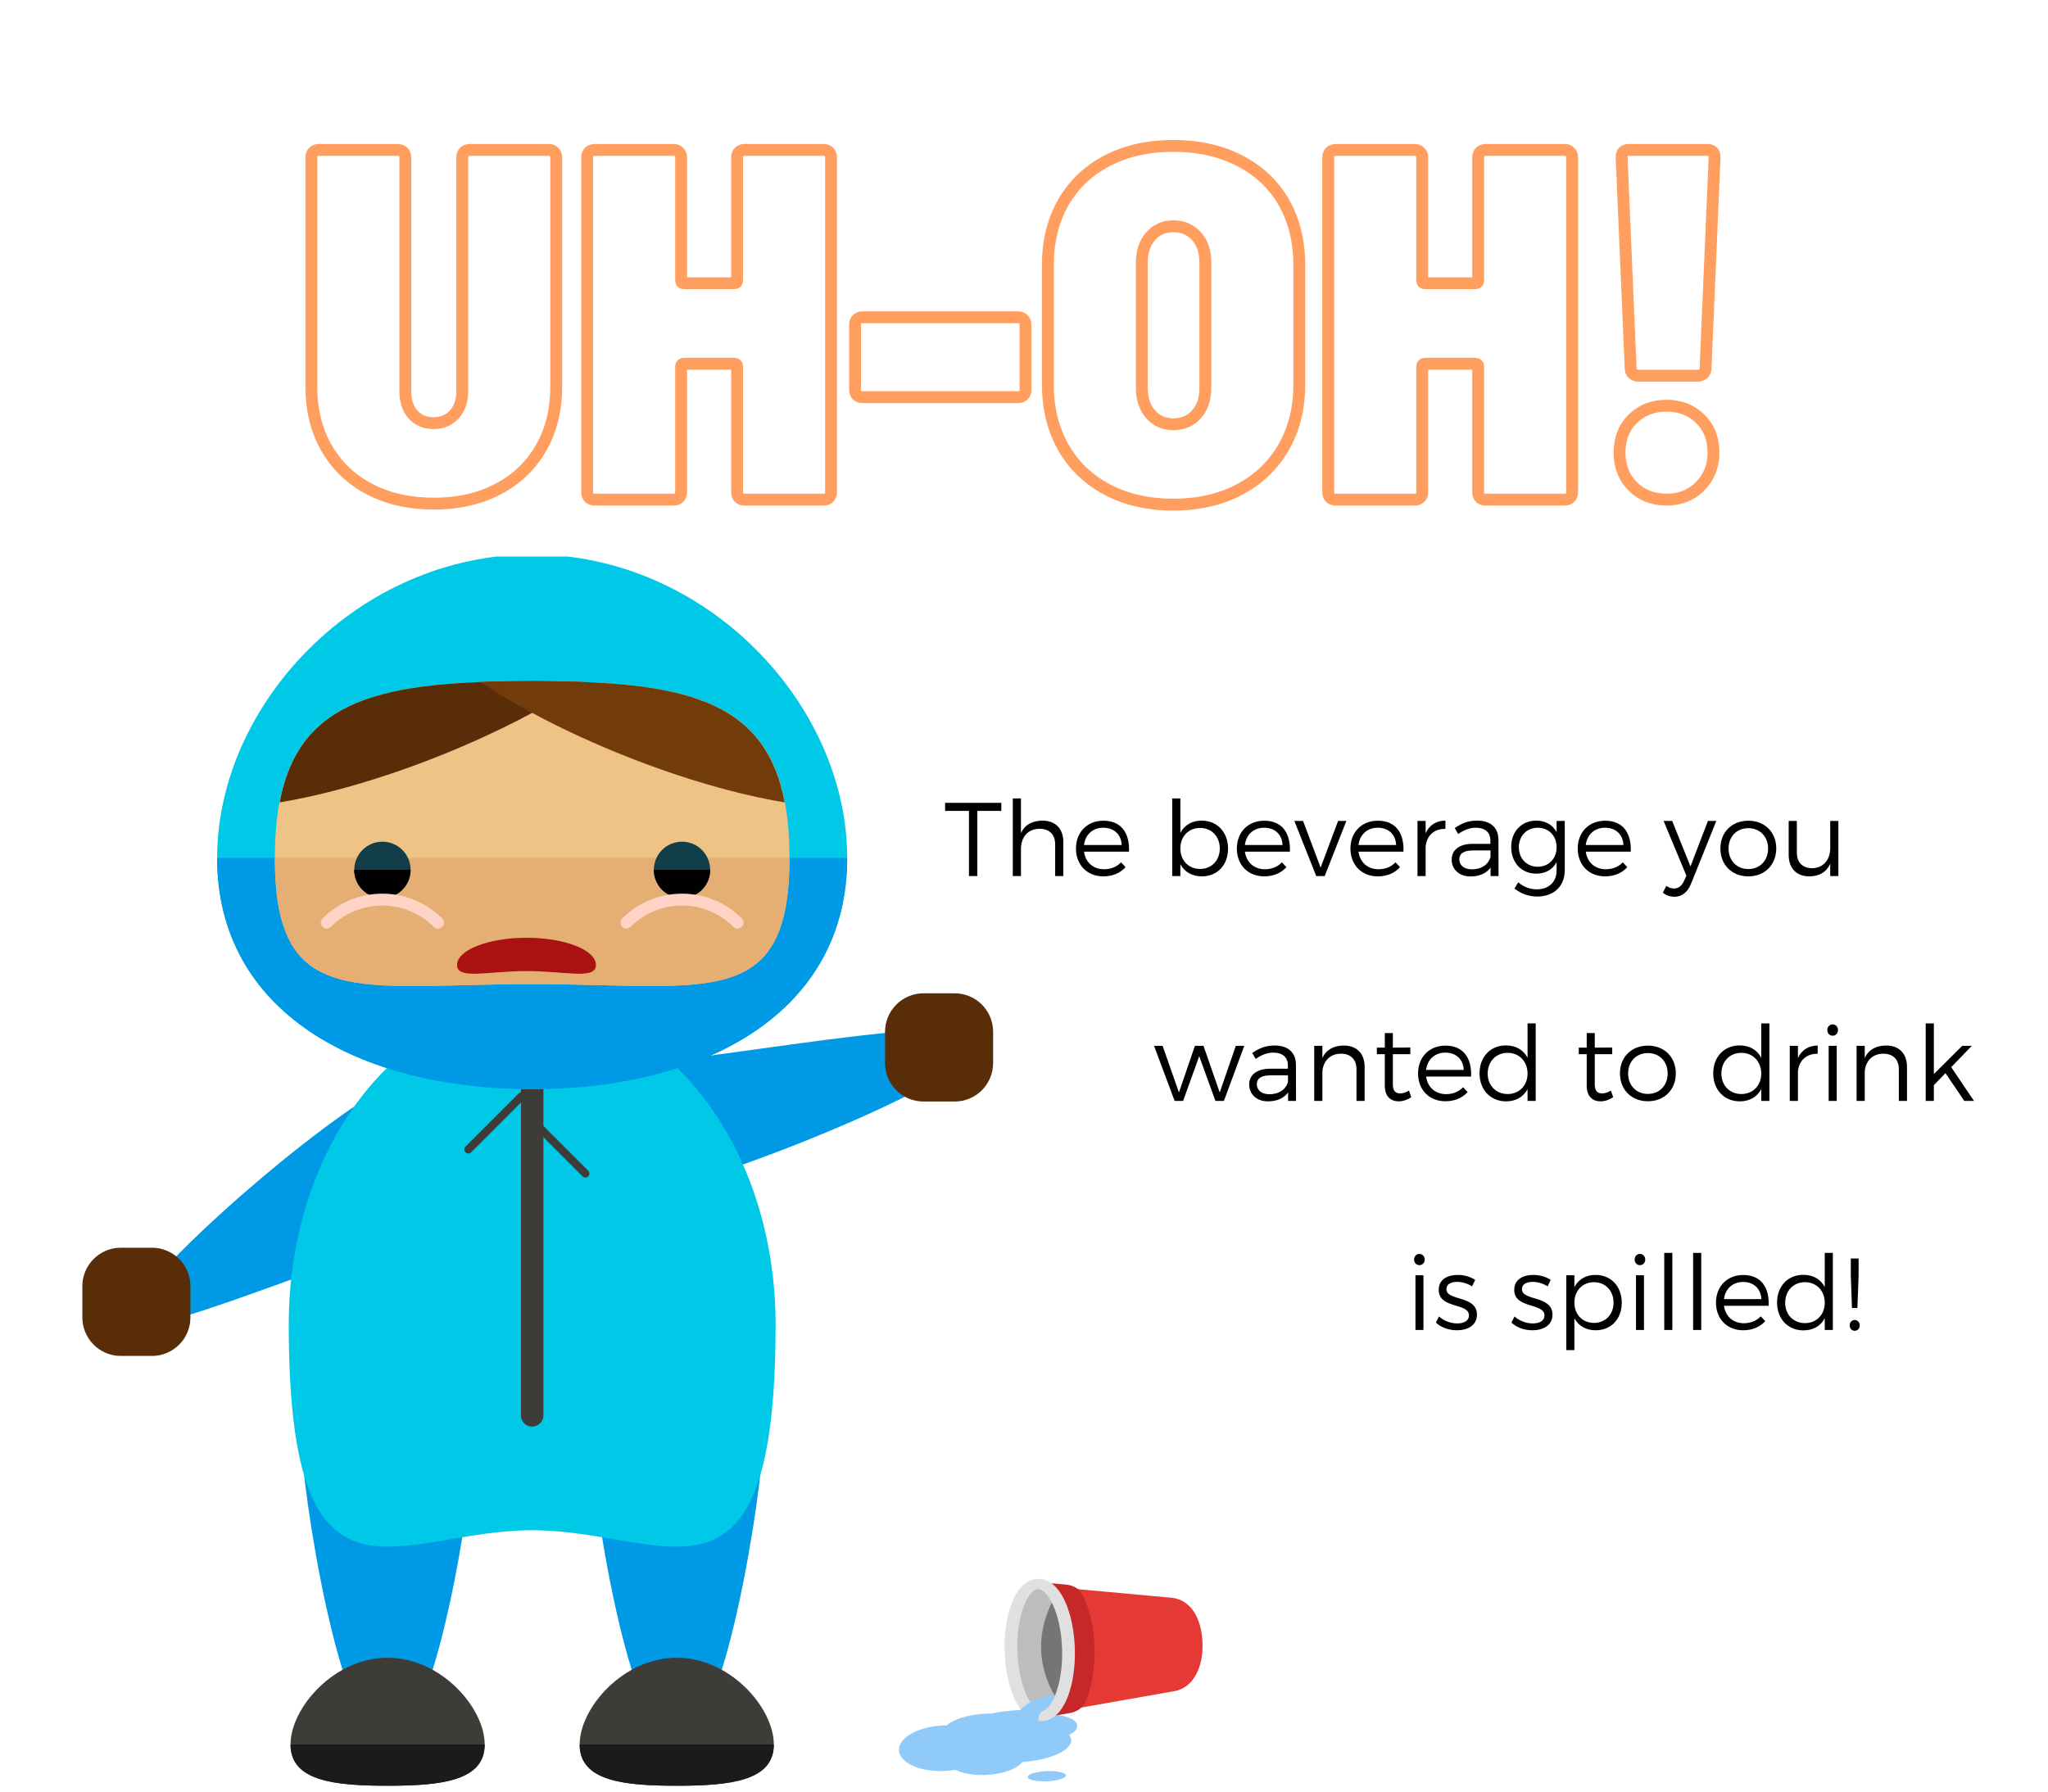 <svg xmlns="http://www.w3.org/2000/svg" xmlns:xlink="http://www.w3.org/1999/xlink" width="800" zoomAndPan="magnify" viewBox="0 0 600 525" height="700" preserveAspectRatio="xMidYMid meet" version="1.0"><defs><g/><clipPath id="id1"><path d="M 85 485 L 142 485 L 142 523.898 L 85 523.898 Z M 85 485 " clip-rule="nonzero"/></clipPath><clipPath id="id2"><path d="M 85 511 L 142 511 L 142 523.898 L 85 523.898 Z M 85 511 " clip-rule="nonzero"/></clipPath><clipPath id="id3"><path d="M 169 485 L 227 485 L 227 523.898 L 169 523.898 Z M 169 485 " clip-rule="nonzero"/></clipPath><clipPath id="id4"><path d="M 169 511 L 227 511 L 227 523.898 L 169 523.898 Z M 169 511 " clip-rule="nonzero"/></clipPath><clipPath id="id5"><path d="M 63 163.086 L 249 163.086 L 249 320 L 63 320 Z M 63 163.086 " clip-rule="nonzero"/></clipPath></defs><path fill="#0099e5" d="M 158.328 333.648 C 157.711 344.43 143.332 364.43 126.23 363.449 C 109.145 362.438 37.094 397.09 37.703 386.312 C 38.352 375.527 111.445 311.324 128.531 312.332 C 145.613 313.324 158.957 322.871 158.328 333.648 Z M 158.328 333.648 " fill-opacity="1" fill-rule="nonzero"/><path fill="#0099e5" d="M 151.758 329.207 C 152.387 318.43 166.758 310.512 183.867 311.488 C 200.953 312.504 288.945 294.277 288.336 305.059 C 287.688 315.836 198.648 351.539 181.559 350.523 C 164.473 349.535 151.129 339.988 151.758 329.207 Z M 151.758 329.207 " fill-opacity="1" fill-rule="nonzero"/><path fill="#0099e5" d="M 138.836 421.508 C 138.836 435.465 127.516 510.734 113.547 510.734 C 99.594 510.734 88.277 435.461 88.277 421.508 C 88.277 407.555 99.598 396.227 113.547 396.227 C 127.516 396.227 138.836 407.555 138.836 421.508 Z M 138.836 421.508 " fill-opacity="1" fill-rule="nonzero"/><path fill="#0099e5" d="M 223.551 421.508 C 223.551 435.465 212.23 510.734 198.258 510.734 C 184.305 510.734 172.992 435.461 172.992 421.508 C 172.992 407.555 184.312 396.227 198.258 396.227 C 212.23 396.227 223.551 407.555 223.551 421.508 Z M 223.551 421.508 " fill-opacity="1" fill-rule="nonzero"/><path fill="#00c9e8" d="M 227.227 388.102 C 227.227 478.52 195.305 448.41 155.91 448.41 C 116.523 448.41 84.594 478.52 84.594 388.102 C 84.594 336.406 116.535 294.5 155.91 294.5 C 195.293 294.508 227.227 336.41 227.227 388.102 Z M 227.227 388.102 " fill-opacity="1" fill-rule="nonzero"/><path fill="#3d3c39" d="M 159.203 414.758 C 159.203 416.574 157.723 418.051 155.91 418.051 C 154.094 418.051 152.617 416.574 152.617 414.758 L 152.617 310.461 C 152.617 308.648 154.094 307.176 155.91 307.176 C 157.723 307.176 159.203 308.648 159.203 310.461 Z M 159.203 414.758 " fill-opacity="1" fill-rule="nonzero"/><g clip-path="url(#id1)"><path fill="#3d3c39" d="M 142 511.191 C 142 521.883 129.258 523.289 113.559 523.289 C 97.859 523.289 85.117 521.887 85.117 511.191 C 85.117 500.496 97.859 485.777 113.559 485.777 C 129.258 485.777 142 500.496 142 511.191 Z M 142 511.191 " fill-opacity="1" fill-rule="nonzero"/></g><g clip-path="url(#id2)"><path fill="#1c1b1a" d="M 142 511.191 C 142 521.879 129.262 523.289 113.559 523.289 C 97.859 523.289 85.117 521.887 85.117 511.191 " fill-opacity="1" fill-rule="nonzero"/></g><g clip-path="url(#id3)"><path fill="#3d3c39" d="M 226.707 511.191 C 226.707 521.879 213.965 523.289 198.266 523.289 C 182.566 523.289 169.824 521.887 169.824 511.191 C 169.824 500.496 182.566 485.777 198.266 485.777 C 213.965 485.777 226.707 500.496 226.707 511.191 Z M 226.707 511.191 " fill-opacity="1" fill-rule="nonzero"/></g><g clip-path="url(#id4)"><path fill="#1c1b1a" d="M 226.707 511.191 C 226.707 521.879 213.965 523.289 198.266 523.289 C 182.566 523.289 169.824 521.887 169.824 511.191 " fill-opacity="1" fill-rule="nonzero"/></g><g clip-path="url(#id5)"><path fill="#00c9e8" d="M 248.203 251.41 C 248.203 296.508 206.879 319.176 155.922 319.176 C 104.949 319.176 63.613 296.508 63.613 251.41 C 63.613 206.305 104.949 162.477 155.922 162.477 C 206.879 162.477 248.203 206.305 248.203 251.41 Z M 248.203 251.41 " fill-opacity="1" fill-rule="nonzero"/></g><path fill="#0099e5" d="M 248.203 251.41 C 248.203 296.508 206.879 319.176 155.922 319.176 C 104.949 319.176 63.613 296.508 63.613 251.41 " fill-opacity="1" fill-rule="nonzero"/><path fill="#efc286" d="M 231.293 251.41 C 231.293 296.508 206.879 288.383 155.922 288.383 C 104.949 288.383 80.527 296.508 80.527 251.41 C 80.527 206.305 104.949 199.59 155.922 199.59 C 206.879 199.59 231.293 206.305 231.293 251.41 Z M 231.293 251.41 " fill-opacity="1" fill-rule="nonzero"/><path fill="#e5ae73" d="M 155.922 288.383 C 206.879 288.383 231.293 296.508 231.293 251.41 L 80.527 251.41 C 80.527 296.508 104.949 288.383 155.922 288.383 Z M 155.922 288.383 " fill-opacity="1" fill-rule="nonzero"/><path fill="#113e49" d="M 120.297 254.895 C 120.297 255.438 120.242 255.973 120.137 256.508 C 120.031 257.039 119.875 257.555 119.668 258.055 C 119.461 258.555 119.207 259.031 118.906 259.48 C 118.605 259.934 118.262 260.348 117.879 260.73 C 117.496 261.117 117.078 261.457 116.629 261.758 C 116.176 262.059 115.703 262.312 115.199 262.52 C 114.699 262.73 114.184 262.887 113.652 262.992 C 113.121 263.098 112.586 263.148 112.043 263.148 C 111.5 263.148 110.965 263.098 110.434 262.992 C 109.902 262.887 109.383 262.73 108.883 262.52 C 108.383 262.312 107.906 262.059 107.457 261.758 C 107.008 261.457 106.59 261.117 106.207 260.73 C 105.824 260.348 105.48 259.934 105.18 259.48 C 104.879 259.031 104.625 258.555 104.418 258.055 C 104.211 257.555 104.055 257.039 103.949 256.508 C 103.84 255.973 103.789 255.438 103.789 254.895 C 103.789 254.355 103.84 253.816 103.949 253.285 C 104.055 252.754 104.211 252.238 104.418 251.738 C 104.625 251.238 104.879 250.762 105.18 250.309 C 105.48 249.859 105.824 249.441 106.207 249.059 C 106.59 248.676 107.008 248.336 107.457 248.031 C 107.906 247.73 108.383 247.477 108.883 247.27 C 109.383 247.062 109.902 246.906 110.434 246.801 C 110.965 246.695 111.5 246.641 112.043 246.641 C 112.586 246.641 113.121 246.695 113.652 246.801 C 114.184 246.906 114.699 247.062 115.199 247.27 C 115.703 247.477 116.176 247.73 116.629 248.031 C 117.078 248.336 117.496 248.676 117.879 249.059 C 118.262 249.441 118.605 249.859 118.906 250.309 C 119.207 250.762 119.461 251.238 119.668 251.738 C 119.875 252.238 120.031 252.754 120.137 253.285 C 120.242 253.816 120.297 254.355 120.297 254.895 Z M 120.297 254.895 " fill-opacity="1" fill-rule="nonzero"/><path fill="#000000" d="M 120.273 254.895 C 120.273 259.469 116.574 263.156 112.016 263.156 C 107.453 263.156 103.766 259.469 103.766 254.895 " fill-opacity="1" fill-rule="nonzero"/><path fill="#ffd3c5" d="M 128.301 272.109 C 127.863 272.109 127.41 271.957 127.066 271.594 C 123.035 267.57 117.688 265.355 112.004 265.355 L 111.992 265.355 C 106.309 265.355 100.969 267.574 96.961 271.59 C 96.281 272.27 95.18 272.289 94.504 271.594 C 93.82 270.934 93.797 269.836 94.48 269.148 C 99.16 264.465 105.371 261.875 111.984 261.875 L 111.996 261.875 C 118.629 261.875 124.848 264.445 129.535 269.137 C 130.207 269.809 130.207 270.93 129.535 271.594 C 129.203 271.957 128.766 272.109 128.301 272.109 Z M 128.301 272.109 " fill-opacity="1" fill-rule="nonzero"/><path fill="#113e49" d="M 208.059 254.895 C 208.059 255.438 208.004 255.973 207.898 256.508 C 207.793 257.039 207.637 257.555 207.43 258.055 C 207.223 258.555 206.969 259.031 206.668 259.48 C 206.367 259.934 206.023 260.348 205.641 260.73 C 205.258 261.117 204.84 261.457 204.391 261.758 C 203.938 262.059 203.465 262.312 202.965 262.52 C 202.461 262.73 201.945 262.887 201.414 262.992 C 200.883 263.098 200.348 263.148 199.805 263.148 C 199.262 263.148 198.727 263.098 198.195 262.992 C 197.664 262.887 197.148 262.73 196.645 262.52 C 196.145 262.312 195.668 262.059 195.219 261.758 C 194.77 261.457 194.352 261.117 193.969 260.73 C 193.586 260.348 193.242 259.934 192.941 259.48 C 192.641 259.031 192.387 258.555 192.18 258.055 C 191.973 257.555 191.816 257.039 191.711 256.508 C 191.605 255.973 191.551 255.438 191.551 254.895 C 191.551 254.355 191.605 253.816 191.711 253.285 C 191.816 252.754 191.973 252.238 192.18 251.738 C 192.387 251.238 192.641 250.762 192.941 250.309 C 193.242 249.859 193.586 249.441 193.969 249.059 C 194.352 248.676 194.77 248.336 195.219 248.031 C 195.668 247.73 196.145 247.477 196.645 247.27 C 197.148 247.062 197.664 246.906 198.195 246.801 C 198.727 246.695 199.262 246.641 199.805 246.641 C 200.348 246.641 200.883 246.695 201.414 246.801 C 201.945 246.906 202.461 247.062 202.965 247.27 C 203.465 247.477 203.938 247.73 204.391 248.031 C 204.84 248.336 205.258 248.676 205.641 249.059 C 206.023 249.441 206.367 249.859 206.668 250.309 C 206.969 250.762 207.223 251.238 207.43 251.738 C 207.637 252.238 207.793 252.754 207.898 253.285 C 208.004 253.816 208.059 254.355 208.059 254.895 Z M 208.059 254.895 " fill-opacity="1" fill-rule="nonzero"/><path fill="#000000" d="M 191.551 254.895 C 191.551 259.469 195.238 263.156 199.809 263.156 C 204.371 263.156 208.059 259.469 208.059 254.895 " fill-opacity="1" fill-rule="nonzero"/><path fill="#ffd3c5" d="M 183.523 272.109 C 183.953 272.109 184.402 271.957 184.746 271.594 C 188.777 267.57 194.129 265.355 199.809 265.355 L 199.82 265.355 C 205.504 265.355 210.855 267.574 214.863 271.59 C 215.535 272.27 216.633 272.289 217.32 271.594 C 218.004 270.934 218.016 269.836 217.332 269.148 C 212.676 264.465 206.441 261.875 199.828 261.875 L 199.816 261.875 C 193.195 261.875 186.98 264.445 182.277 269.137 C 181.617 269.809 181.617 270.93 182.277 271.594 C 182.621 271.957 183.062 272.109 183.523 272.109 Z M 183.523 272.109 " fill-opacity="1" fill-rule="nonzero"/><path fill="#592d08" d="M 81.926 235.125 C 95.66 232.848 112.168 228.156 129.43 221.223 C 145.605 214.723 159.941 207.254 171.137 199.879 C 166.332 199.691 161.312 199.59 155.922 199.59 C 111.879 199.59 87.699 204.66 81.926 235.125 Z M 81.926 235.125 " fill-opacity="1" fill-rule="nonzero"/><path fill="#723b0a" d="M 140.676 199.879 C 151.875 207.258 166.211 214.723 182.383 221.223 C 199.645 228.152 216.152 232.848 229.887 235.125 C 224.121 204.664 199.945 199.59 155.914 199.59 C 150.527 199.59 145.484 199.691 140.676 199.879 Z M 140.676 199.879 " fill-opacity="1" fill-rule="nonzero"/><path fill="#592d08" d="M 55.785 386.062 C 55.785 392.285 50.742 397.336 44.527 397.336 L 35.383 397.336 C 29.172 397.336 24.129 392.285 24.129 386.062 L 24.129 376.898 C 24.129 370.676 29.172 365.625 35.383 365.625 L 44.527 365.625 C 50.742 365.625 55.785 370.676 55.785 376.898 Z M 55.785 386.062 " fill-opacity="1" fill-rule="nonzero"/><path fill="#592d08" d="M 290.953 311.512 C 290.953 317.734 285.91 322.789 279.695 322.789 L 270.551 322.789 C 264.332 322.789 259.293 317.734 259.293 311.512 L 259.293 302.352 C 259.293 296.125 264.332 291.074 270.551 291.074 L 279.695 291.074 C 285.91 291.074 290.953 296.125 290.953 302.352 Z M 290.953 311.512 " fill-opacity="1" fill-rule="nonzero"/><path fill="#e53935" d="M 343.523 468.23 C 343.492 468.227 343.461 468.223 343.43 468.219 L 304.91 464.688 C 304.281 464.621 303.641 464.789 303.164 465.125 C 302.691 465.461 302.43 465.938 302.449 466.426 L 304.125 500.676 C 304.145 501.152 304.441 501.594 304.938 501.875 C 305.328 502.105 305.816 502.215 306.309 502.195 C 306.434 502.188 306.555 502.176 306.676 502.152 L 344.34 495.516 C 349.398 494.449 352.523 488.957 352.297 481.516 C 352.066 473.984 348.703 468.895 343.523 468.23 Z M 343.523 468.23 " fill-opacity="1" fill-rule="nonzero"/><path fill="#90caf9" d="M 315.578 505.738 C 315.527 504.012 312.777 502.703 309.223 502.578 C 308.395 501.539 303.832 500.91 298.332 501.145 C 295.352 501.27 292.656 501.629 290.695 502.105 C 290.219 502.105 289.746 502.105 289.254 502.125 C 283.891 502.352 279.324 503.773 277.355 505.613 C 276.992 505.613 276.625 505.617 276.254 505.633 C 269.027 505.938 263.254 509.172 263.367 512.855 C 263.477 516.535 269.434 519.27 276.66 518.961 C 277.781 518.914 278.855 518.789 279.895 518.609 C 281.984 519.668 285.23 520.273 288.863 520.121 C 293.848 519.906 298.027 518.34 299.441 516.355 C 307.59 515.758 313.926 512.973 313.832 509.898 C 313.816 509.371 313.594 508.867 313.223 508.398 C 314.691 507.695 315.609 506.75 315.578 505.738 Z M 315.578 505.738 " fill-opacity="1" fill-rule="nonzero"/><path fill="#c62828" d="M 320.66 482.785 C 320.48 476.949 319.242 471.145 316.867 466.891 C 316.074 465.469 314.301 464.531 312.289 464.344 L 307.121 463.867 C 306.473 463.797 305.809 463.973 305.316 464.324 C 304.824 464.672 304.555 465.168 304.578 465.672 L 306.312 501.242 C 306.336 501.738 306.645 502.195 307.152 502.488 C 307.562 502.727 308.066 502.844 308.578 502.82 C 308.703 502.816 308.828 502.801 308.953 502.781 L 313.367 502 C 315.359 501.648 317.066 500.574 317.781 499.094 C 319.934 494.637 320.84 488.68 320.66 482.785 Z M 320.66 482.785 " fill-opacity="1" fill-rule="nonzero"/><path fill="#90caf9" d="M 312.285 520.25 C 312.289 520.348 312.258 520.445 312.188 520.547 C 312.117 520.645 312.016 520.742 311.875 520.84 C 311.738 520.934 311.566 521.027 311.367 521.117 C 311.164 521.207 310.934 521.293 310.676 521.371 C 310.418 521.453 310.137 521.527 309.832 521.594 C 309.527 521.66 309.203 521.723 308.863 521.773 C 308.527 521.824 308.176 521.867 307.816 521.902 C 307.453 521.938 307.09 521.961 306.723 521.977 C 306.352 521.992 305.988 522 305.625 521.996 C 305.266 521.992 304.914 521.977 304.57 521.957 C 304.23 521.934 303.906 521.898 303.598 521.859 C 303.289 521.816 303.004 521.77 302.742 521.711 C 302.48 521.652 302.246 521.586 302.039 521.512 C 301.832 521.441 301.656 521.363 301.512 521.277 C 301.367 521.195 301.258 521.105 301.184 521.012 C 301.109 520.918 301.07 520.824 301.066 520.727 C 301.062 520.629 301.098 520.531 301.164 520.43 C 301.234 520.332 301.34 520.234 301.477 520.141 C 301.613 520.043 301.785 519.949 301.988 519.859 C 302.188 519.77 302.418 519.684 302.68 519.605 C 302.938 519.523 303.219 519.449 303.523 519.383 C 303.828 519.316 304.148 519.258 304.488 519.203 C 304.828 519.152 305.176 519.109 305.539 519.074 C 305.898 519.039 306.262 519.016 306.633 519 C 307 518.984 307.363 518.977 307.727 518.98 C 308.09 518.984 308.441 519 308.781 519.023 C 309.121 519.043 309.449 519.078 309.754 519.117 C 310.062 519.16 310.348 519.211 310.609 519.266 C 310.875 519.324 311.109 519.391 311.316 519.465 C 311.523 519.535 311.699 519.613 311.84 519.699 C 311.984 519.781 312.094 519.871 312.168 519.965 C 312.242 520.059 312.281 520.152 312.285 520.25 Z M 312.285 520.25 " fill-opacity="1" fill-rule="nonzero"/><path fill="#757575" d="M 313.492 482.824 C 313.531 484.078 313.516 485.316 313.441 486.547 C 313.371 487.781 313.246 488.977 313.07 490.141 C 312.891 491.305 312.664 492.414 312.387 493.469 C 312.109 494.52 311.785 495.5 311.418 496.398 C 311.055 497.301 310.648 498.109 310.207 498.824 C 309.766 499.535 309.297 500.145 308.797 500.645 C 308.297 501.145 307.777 501.527 307.238 501.797 C 306.703 502.062 306.152 502.207 305.598 502.23 C 305.043 502.254 304.488 502.156 303.934 501.938 C 303.383 501.715 302.84 501.375 302.312 500.922 C 301.785 500.465 301.277 499.898 300.793 499.223 C 300.309 498.547 299.859 497.777 299.438 496.906 C 299.02 496.039 298.637 495.094 298.297 494.066 C 297.957 493.039 297.664 491.953 297.414 490.809 C 297.168 489.66 296.969 488.477 296.824 487.254 C 296.68 486.031 296.586 484.797 296.551 483.547 C 296.512 482.293 296.527 481.055 296.602 479.824 C 296.672 478.59 296.797 477.395 296.973 476.23 C 297.152 475.066 297.379 473.957 297.656 472.902 C 297.934 471.852 298.258 470.871 298.625 469.973 C 298.988 469.07 299.395 468.262 299.836 467.547 C 300.277 466.836 300.746 466.227 301.246 465.727 C 301.746 465.227 302.266 464.844 302.805 464.574 C 303.34 464.309 303.891 464.164 304.445 464.141 C 305 464.117 305.555 464.215 306.109 464.434 C 306.664 464.656 307.203 464.996 307.73 465.449 C 308.258 465.906 308.766 466.473 309.25 467.148 C 309.734 467.824 310.184 468.594 310.605 469.465 C 311.023 470.332 311.406 471.277 311.746 472.305 C 312.086 473.332 312.379 474.418 312.629 475.562 C 312.875 476.711 313.074 477.895 313.219 479.117 C 313.363 480.34 313.457 481.574 313.492 482.824 Z M 313.492 482.824 " fill-opacity="1" fill-rule="nonzero"/><path fill="#bdbdbd" d="M 305.016 483.391 C 304.816 476.891 307.129 471.055 309.277 467.574 C 307.867 465.598 306.199 464.484 304.445 464.559 C 299.766 464.758 296.227 473.348 296.543 483.75 C 296.859 494.152 300.91 502.422 305.586 502.223 C 307.34 502.148 308.934 500.895 310.223 498.805 C 307.871 495.516 305.211 489.891 305.016 483.391 Z M 305.016 483.391 " fill-opacity="1" fill-rule="nonzero"/><path fill="#e0e0e0" d="M 305.242 504.352 C 298.492 504.641 294.641 494.309 294.324 483.953 C 294.012 473.598 297.227 462.965 303.98 462.68 C 310.73 462.391 314.582 472.723 314.895 483.078 C 315.207 493.434 311.992 504.066 305.242 504.352 Z M 304.07 465.652 C 301.398 465.77 297.734 472.891 298.066 483.793 C 298.398 494.695 302.484 501.488 305.152 501.375 C 307.82 501.262 311.488 494.141 311.156 483.238 C 310.828 472.332 306.738 465.539 304.07 465.652 Z M 304.07 465.652 " fill-opacity="1" fill-rule="nonzero"/><path fill="#90caf9" d="M 309.07 496.742 L 306.742 497.121 C 300.547 498.133 296.086 502.578 296.234 507.578 L 304.652 506.133 C 303.848 504.418 303.965 501.965 305.922 501.129 C 307.16 500.602 307.73 499.41 308.285 498.453 C 308.781 497.602 308.988 496.93 309.07 496.742 Z M 309.07 496.742 " fill-opacity="1" fill-rule="nonzero"/><path fill="#3d3c39" d="M 153.641 320.383 C 154.098 320.848 154.098 321.59 153.652 322.047 L 138.039 337.664 C 137.574 338.121 136.824 338.121 136.375 337.664 C 135.91 337.203 135.91 336.457 136.375 336 L 151.992 320.383 C 152.445 319.93 153.191 319.93 153.641 320.383 Z M 153.641 320.383 " fill-opacity="1" fill-rule="nonzero"/><path fill="#3d3c39" d="M 155.062 327.43 C 154.602 327.895 154.602 328.637 155.051 329.094 L 170.668 344.711 C 171.129 345.168 171.879 345.168 172.324 344.711 C 172.793 344.25 172.793 343.504 172.324 343.047 L 156.711 327.43 C 156.258 326.977 155.508 326.977 155.062 327.43 Z M 155.062 327.43 " fill-opacity="1" fill-rule="nonzero"/><path fill="#aa1111" d="M 133.902 282.785 C 133.902 278.383 143.02 274.801 154.25 274.801 C 165.48 274.801 174.594 278.383 174.594 282.785 C 174.594 287.188 165.48 284.555 154.25 284.555 C 143.02 284.555 133.902 287.195 133.902 282.785 Z M 133.902 282.785 " fill-opacity="1" fill-rule="nonzero"/><path stroke-linecap="butt" transform="matrix(0.915, 0, 0, 0.915, 0.57, 14.648)" fill="none" stroke-linejoin="miter" d="M 138.251 145.287 C 130.464 145.287 123.615 143.738 117.701 140.641 C 111.792 137.543 107.209 133.165 103.954 127.516 C 100.698 121.867 99.072 115.304 99.072 107.829 L 99.072 34.392 C 99.072 33.662 99.277 33.09 99.695 32.672 C 100.139 32.228 100.724 32.006 101.453 32.006 L 126.726 32.006 C 127.481 32.006 128.07 32.228 128.484 32.672 C 128.927 33.09 129.149 33.662 129.149 34.392 L 129.149 109.275 C 129.149 112.373 129.969 114.86 131.611 116.734 C 133.275 118.585 135.49 119.507 138.251 119.507 C 140.934 119.507 143.119 118.585 144.813 116.734 C 146.533 114.86 147.39 112.373 147.39 109.275 L 147.39 34.392 C 147.39 33.662 147.599 33.09 148.017 32.672 C 148.457 32.228 149.046 32.006 149.775 32.006 L 175.048 32.006 C 175.803 32.006 176.388 32.228 176.806 32.672 C 177.245 33.09 177.467 33.662 177.467 34.392 L 177.467 107.829 C 177.467 115.304 175.842 121.867 172.586 127.516 C 169.33 133.165 164.735 137.543 158.795 140.641 C 152.886 143.738 146.038 145.287 138.251 145.287 Z M 235.386 34.392 C 235.386 33.662 235.595 33.09 236.013 32.672 C 236.457 32.228 237.041 32.006 237.771 32.006 L 263.082 32.006 C 263.811 32.006 264.383 32.228 264.801 32.672 C 265.245 33.09 265.467 33.662 265.467 34.392 L 265.467 141.618 C 265.467 142.347 265.245 142.932 264.801 143.376 C 264.383 143.79 263.811 143.999 263.082 143.999 L 237.771 143.999 C 237.041 143.999 236.457 143.79 236.013 143.376 C 235.595 142.932 235.386 142.347 235.386 141.618 L 235.386 101.424 C 235.386 100.797 235.061 100.485 234.409 100.485 L 218.433 100.485 C 217.785 100.485 217.456 100.797 217.456 101.424 L 217.456 141.618 C 217.456 142.347 217.234 142.932 216.795 143.376 C 216.377 143.79 215.805 143.999 215.075 143.999 L 189.803 143.999 C 189.048 143.999 188.446 143.79 188.002 143.376 C 187.588 142.932 187.379 142.347 187.379 141.618 L 187.379 34.392 C 187.379 33.662 187.588 33.09 188.002 32.672 C 188.446 32.228 189.048 32.006 189.803 32.006 L 215.075 32.006 C 215.805 32.006 216.377 32.228 216.795 32.672 C 217.234 33.09 217.456 33.662 217.456 34.392 L 217.456 73.766 C 217.456 74.389 217.785 74.705 218.433 74.705 L 234.409 74.705 C 235.061 74.705 235.386 74.389 235.386 73.766 Z M 275.533 111.187 C 274.803 111.187 274.218 110.978 273.775 110.564 C 273.356 110.145 273.147 109.561 273.147 108.806 L 273.147 87.983 C 273.147 87.254 273.356 86.682 273.775 86.264 C 274.218 85.824 274.803 85.602 275.533 85.602 L 325.297 85.602 C 326.052 85.602 326.637 85.824 327.055 86.264 C 327.499 86.682 327.721 87.254 327.721 87.983 L 327.721 108.806 C 327.721 109.561 327.499 110.145 327.055 110.564 C 326.637 110.978 326.052 111.187 325.297 111.187 Z M 375.044 145.603 C 367.052 145.603 360.008 143.999 353.915 140.799 C 347.847 137.594 343.158 133.088 339.851 127.281 C 336.544 121.474 334.889 114.728 334.889 107.048 L 334.889 68.962 C 334.889 61.277 336.544 54.561 339.851 48.805 C 343.158 43.049 347.847 38.594 353.915 35.446 C 360.008 32.292 367.052 30.718 375.044 30.718 C 383.066 30.718 390.136 32.292 396.259 35.446 C 402.403 38.594 407.131 43.049 410.438 48.805 C 413.745 54.561 415.396 61.277 415.396 68.962 L 415.396 107.048 C 415.396 114.728 413.719 121.474 410.357 127.281 C 406.999 133.088 402.271 137.594 396.178 140.799 C 390.111 143.999 383.066 145.603 375.044 145.603 Z M 375.044 119.861 C 378.146 119.861 380.634 118.79 382.507 116.657 C 384.384 114.519 385.319 111.682 385.319 108.14 L 385.319 68.142 C 385.319 64.627 384.384 61.798 382.507 59.664 C 380.634 57.527 378.146 56.46 375.044 56.46 C 372.079 56.46 369.655 57.527 367.782 59.664 C 365.905 61.798 364.97 64.627 364.97 68.142 L 364.97 108.14 C 364.97 111.682 365.905 114.519 367.782 116.657 C 369.655 118.79 372.079 119.861 375.044 119.861 Z M 472.666 34.392 C 472.666 33.662 472.875 33.09 473.293 32.672 C 473.737 32.228 474.321 32.006 475.051 32.006 L 500.362 32.006 C 501.092 32.006 501.663 32.228 502.082 32.672 C 502.525 33.09 502.747 33.662 502.747 34.392 L 502.747 141.618 C 502.747 142.347 502.525 142.932 502.082 143.376 C 501.663 143.79 501.092 143.999 500.362 143.999 L 475.051 143.999 C 474.321 143.999 473.737 143.79 473.293 143.376 C 472.875 142.932 472.666 142.347 472.666 141.618 L 472.666 101.424 C 472.666 100.797 472.342 100.485 471.689 100.485 L 455.714 100.485 C 455.065 100.485 454.736 100.797 454.736 101.424 L 454.736 141.618 C 454.736 142.347 454.515 142.932 454.075 143.376 C 453.657 143.79 453.085 143.999 452.356 143.999 L 427.083 143.999 C 426.328 143.999 425.726 143.79 425.282 143.376 C 424.868 142.932 424.659 142.347 424.659 141.618 L 424.659 34.392 C 424.659 33.662 424.868 33.09 425.282 32.672 C 425.726 32.228 426.328 32.006 427.083 32.006 L 452.356 32.006 C 453.085 32.006 453.657 32.228 454.075 32.672 C 454.515 33.09 454.736 33.662 454.736 34.392 L 454.736 73.766 C 454.736 74.389 455.065 74.705 455.714 74.705 L 471.689 74.705 C 472.342 74.705 472.666 74.389 472.666 73.766 Z M 524.022 104.313 C 523.267 104.313 522.656 104.104 522.187 103.685 C 521.718 103.246 521.483 102.657 521.483 101.932 L 518.594 34.392 C 518.594 32.8 519.337 32.006 520.822 32.006 L 546.094 32.006 C 547.605 32.006 548.36 32.8 548.36 34.392 L 545.467 101.932 C 545.467 102.657 545.22 103.246 544.725 103.685 C 544.255 104.104 543.645 104.313 542.89 104.313 Z M 532.969 143.999 C 528.617 143.999 525.024 142.595 522.187 139.783 C 519.35 136.941 517.929 133.336 517.929 128.962 C 517.929 124.482 519.35 120.864 522.187 118.103 C 525.024 115.317 528.617 113.922 532.969 113.922 C 537.343 113.922 540.936 115.317 543.747 118.103 C 546.589 120.864 548.006 124.482 548.006 128.962 C 548.006 133.233 546.589 136.813 543.747 139.702 C 540.936 142.569 537.343 143.999 532.969 143.999 Z M 532.969 143.999 " stroke="#ff9e5e" stroke-width="3.8" stroke-opacity="1" stroke-miterlimit="4"/><g fill="#000000" fill-opacity="1"><g transform="translate(276.553, 256.713)"><g><path d="M 16.797 -19.094 L 16.797 -21.453 L 0.336 -21.453 L 0.336 -19.094 L 7.324 -19.094 L 7.324 0 L 9.777 0 L 9.777 -19.094 Z M 16.797 -19.094 "/></g></g></g><g fill="#000000" fill-opacity="1"><g transform="translate(293.652, 256.713)"><g><path d="M 11.738 -16.242 C 8.766 -16.211 6.559 -15.047 5.457 -12.535 L 5.457 -22.742 L 3.066 -22.742 L 3.066 0 L 5.457 0 L 5.457 -7.938 C 5.457 -11.402 7.477 -13.82 10.91 -13.852 C 13.762 -13.852 15.477 -12.168 15.477 -9.316 L 15.477 0 L 17.867 0 L 17.867 -9.961 C 17.867 -13.852 15.602 -16.242 11.738 -16.242 Z M 11.738 -16.242 "/></g></g></g><g fill="#000000" fill-opacity="1"><g transform="translate(313.938, 256.713)"><g><path d="M 9.285 -16.211 C 4.598 -16.211 1.289 -12.871 1.289 -8.059 C 1.289 -3.25 4.566 0.094 9.316 0.094 C 12.016 0.094 14.281 -0.891 15.812 -2.605 L 14.496 -4.016 C 13.238 -2.695 11.492 -1.992 9.5 -1.992 C 6.375 -1.992 4.078 -3.984 3.648 -7.141 L 16.824 -7.141 C 17.07 -12.629 14.496 -16.242 9.285 -16.211 Z M 3.648 -9.102 C 4.016 -12.168 6.223 -14.16 9.285 -14.16 C 12.441 -14.16 14.527 -12.199 14.68 -9.102 Z M 3.648 -9.102 "/></g></g></g><g fill="#000000" fill-opacity="1"><g transform="translate(331.957, 256.713)"><g/></g></g><g fill="#000000" fill-opacity="1"><g transform="translate(340.353, 256.713)"><g><path d="M 11.676 -16.242 C 8.855 -16.242 6.652 -14.926 5.457 -12.656 L 5.457 -22.742 L 3.066 -22.742 L 3.066 0 L 5.457 0 L 5.457 -3.465 C 6.652 -1.227 8.855 0.094 11.738 0.094 C 16.305 0.094 19.43 -3.25 19.43 -8.031 C 19.43 -12.871 16.242 -16.242 11.676 -16.242 Z M 11.246 -2.086 C 7.848 -2.086 5.457 -4.566 5.457 -8.09 C 5.457 -11.586 7.848 -14.098 11.246 -14.098 C 14.617 -14.098 17.008 -11.555 17.008 -8.09 C 17.008 -4.598 14.617 -2.086 11.246 -2.086 Z M 11.246 -2.086 "/></g></g></g><g fill="#000000" fill-opacity="1"><g transform="translate(361.068, 256.713)"><g><path d="M 9.285 -16.211 C 4.598 -16.211 1.289 -12.871 1.289 -8.059 C 1.289 -3.25 4.566 0.094 9.316 0.094 C 12.016 0.094 14.281 -0.891 15.812 -2.605 L 14.496 -4.016 C 13.238 -2.695 11.492 -1.992 9.5 -1.992 C 6.375 -1.992 4.078 -3.984 3.648 -7.141 L 16.824 -7.141 C 17.07 -12.629 14.496 -16.242 9.285 -16.211 Z M 3.648 -9.102 C 4.016 -12.168 6.223 -14.16 9.285 -14.16 C 12.441 -14.16 14.527 -12.199 14.68 -9.102 Z M 3.648 -9.102 "/></g></g></g><g fill="#000000" fill-opacity="1"><g transform="translate(379.086, 256.713)"><g><path d="M 9.012 0 L 15.355 -16.152 L 12.934 -16.152 L 7.816 -2.484 L 2.668 -16.152 L 0.121 -16.152 L 6.527 0 Z M 9.012 0 "/></g></g></g><g fill="#000000" fill-opacity="1"><g transform="translate(394.347, 256.713)"><g><path d="M 9.285 -16.211 C 4.598 -16.211 1.289 -12.871 1.289 -8.059 C 1.289 -3.25 4.566 0.094 9.316 0.094 C 12.016 0.094 14.281 -0.891 15.812 -2.605 L 14.496 -4.016 C 13.238 -2.695 11.492 -1.992 9.5 -1.992 C 6.375 -1.992 4.078 -3.984 3.648 -7.141 L 16.824 -7.141 C 17.07 -12.629 14.496 -16.242 9.285 -16.211 Z M 3.648 -9.102 C 4.016 -12.168 6.223 -14.16 9.285 -14.16 C 12.441 -14.16 14.527 -12.199 14.68 -9.102 Z M 3.648 -9.102 "/></g></g></g><g fill="#000000" fill-opacity="1"><g transform="translate(412.365, 256.713)"><g><path d="M 5.301 -16.152 L 2.91 -16.152 L 2.91 0 L 5.301 0 L 5.301 -8.582 C 5.578 -11.77 7.691 -13.883 11.094 -13.82 L 11.094 -16.242 C 8.367 -16.211 6.375 -14.926 5.301 -12.566 Z M 5.301 -16.152 "/></g></g></g><g fill="#000000" fill-opacity="1"><g transform="translate(423.765, 256.713)"><g><path d="M 12.934 0 L 15.262 0 L 15.23 -10.664 C 15.203 -14.129 12.996 -16.242 9.012 -16.242 C 6.254 -16.242 4.504 -15.445 2.422 -14.066 L 3.434 -12.32 C 5.117 -13.484 6.773 -14.16 8.551 -14.16 C 11.402 -14.16 12.871 -12.75 12.871 -10.391 L 12.871 -9.441 L 7.57 -9.441 C 3.77 -9.41 1.531 -7.633 1.531 -4.812 C 1.531 -2.023 3.68 0.121 7.02 0.121 C 9.594 0.121 11.645 -0.734 12.934 -2.484 Z M 7.477 -1.961 C 5.211 -1.961 3.77 -3.125 3.77 -4.902 C 3.77 -6.68 5.18 -7.508 7.875 -7.508 L 12.902 -7.508 L 12.902 -5.578 C 12.289 -3.34 10.207 -1.961 7.477 -1.961 Z M 7.477 -1.961 "/></g></g></g><g fill="#000000" fill-opacity="1"><g transform="translate(441.446, 256.713)"><g><path d="M 16.98 -16.152 L 14.59 -16.152 L 14.59 -12.871 C 13.422 -15.016 11.34 -16.242 8.582 -16.242 C 4.262 -16.211 1.289 -13.023 1.289 -8.52 C 1.289 -3.922 4.289 -0.703 8.645 -0.703 C 11.371 -0.703 13.453 -1.93 14.59 -4.078 L 14.59 -1.625 C 14.59 1.746 12.289 3.891 8.766 3.891 C 6.621 3.863 4.934 3.156 3.34 1.84 L 2.238 3.68 C 4.199 5.148 6.312 5.977 8.855 6.008 C 13.762 6.008 16.98 3.035 16.98 -1.688 Z M 9.07 -2.727 C 5.824 -2.727 3.555 -5.117 3.523 -8.43 C 3.555 -11.77 5.824 -14.16 9.07 -14.16 C 12.289 -14.16 14.59 -11.801 14.59 -8.43 C 14.59 -5.117 12.289 -2.727 9.07 -2.727 Z M 9.07 -2.727 "/></g></g></g><g fill="#000000" fill-opacity="1"><g transform="translate(460.935, 256.713)"><g><path d="M 9.285 -16.211 C 4.598 -16.211 1.289 -12.871 1.289 -8.059 C 1.289 -3.25 4.566 0.094 9.316 0.094 C 12.016 0.094 14.281 -0.891 15.812 -2.605 L 14.496 -4.016 C 13.238 -2.695 11.492 -1.992 9.5 -1.992 C 6.375 -1.992 4.078 -3.984 3.648 -7.141 L 16.824 -7.141 C 17.07 -12.629 14.496 -16.242 9.285 -16.211 Z M 3.648 -9.102 C 4.016 -12.168 6.223 -14.16 9.285 -14.16 C 12.441 -14.16 14.527 -12.199 14.68 -9.102 Z M 3.648 -9.102 "/></g></g></g><g fill="#000000" fill-opacity="1"><g transform="translate(478.954, 256.713)"><g/></g></g><g fill="#000000" fill-opacity="1"><g transform="translate(487.35, 256.713)"><g><path d="M 15.477 -16.152 L 13.023 -16.152 L 7.906 -2.82 L 2.543 -16.152 L 0.031 -16.152 L 6.711 -0.121 L 6.039 1.379 C 5.395 2.883 4.352 3.648 3.094 3.648 C 2.297 3.648 1.562 3.402 0.828 2.883 L -0.184 4.871 C 0.797 5.668 1.871 6.066 3.219 6.066 C 5.363 6.066 7.051 4.781 8.059 2.297 Z M 15.477 -16.152 "/></g></g></g><g fill="#000000" fill-opacity="1"><g transform="translate(502.733, 256.713)"><g><path d="M 9.469 -16.211 C 4.688 -16.211 1.289 -12.902 1.289 -8.09 C 1.289 -3.25 4.688 0.094 9.469 0.094 C 14.25 0.094 17.652 -3.25 17.652 -8.09 C 17.652 -12.902 14.25 -16.211 9.469 -16.211 Z M 9.469 -14.035 C 12.84 -14.035 15.262 -11.586 15.262 -8.059 C 15.262 -4.504 12.84 -2.055 9.469 -2.055 C 6.098 -2.055 3.68 -4.504 3.68 -8.059 C 3.68 -11.586 6.098 -14.035 9.469 -14.035 Z M 9.469 -14.035 "/></g></g></g><g fill="#000000" fill-opacity="1"><g transform="translate(521.671, 256.713)"><g><path d="M 16.918 -16.152 L 14.527 -16.152 L 14.527 -8.215 C 14.527 -4.781 12.566 -2.359 9.227 -2.297 C 6.438 -2.297 4.75 -3.984 4.75 -6.836 L 4.75 -16.152 L 2.359 -16.152 L 2.359 -6.191 C 2.359 -2.297 4.629 0.094 8.398 0.094 C 11.309 0.062 13.453 -1.133 14.527 -3.648 L 14.527 0 L 16.918 0 Z M 16.918 -16.152 "/></g></g></g><g fill="#000000" fill-opacity="1"><g transform="translate(337.975, 322.614)"><g><path d="M 20.59 0 L 26.562 -16.148 L 24.082 -16.148 L 19.363 -2.48 L 14.613 -16.148 L 12.102 -16.148 L 7.414 -2.48 L 2.637 -16.148 L 0.121 -16.148 L 6.16 0 L 8.641 0 L 13.359 -13.113 L 18.109 0 Z M 20.59 0 "/></g></g></g><g fill="#000000" fill-opacity="1"><g transform="translate(364.442, 322.614)"><g><path d="M 12.93 0 L 15.258 0 L 15.227 -10.664 C 15.195 -14.125 12.992 -16.238 9.008 -16.238 C 6.25 -16.238 4.504 -15.441 2.422 -14.062 L 3.43 -12.316 C 5.117 -13.48 6.77 -14.156 8.547 -14.156 C 11.398 -14.156 12.867 -12.746 12.867 -10.387 L 12.867 -9.438 L 7.566 -9.438 C 3.77 -9.406 1.531 -7.629 1.531 -4.809 C 1.531 -2.023 3.676 0.121 7.016 0.121 C 9.59 0.121 11.645 -0.734 12.93 -2.48 Z M 7.477 -1.961 C 5.207 -1.961 3.77 -3.125 3.77 -4.902 C 3.77 -6.68 5.18 -7.508 7.875 -7.508 L 12.898 -7.508 L 12.898 -5.578 C 12.285 -3.34 10.203 -1.961 7.477 -1.961 Z M 7.477 -1.961 "/></g></g></g><g fill="#000000" fill-opacity="1"><g transform="translate(382.117, 322.614)"><g><path d="M 11.551 -16.238 C 8.609 -16.207 6.434 -15.043 5.301 -12.594 L 5.301 -16.148 L 2.91 -16.148 L 2.91 0 L 5.301 0 L 5.301 -8.672 C 5.578 -11.734 7.539 -13.816 10.723 -13.848 C 13.574 -13.848 15.289 -12.164 15.289 -9.312 L 15.289 0 L 17.68 0 L 17.68 -9.957 C 17.68 -13.848 15.41 -16.238 11.551 -16.238 Z M 11.551 -16.238 "/></g></g></g><g fill="#000000" fill-opacity="1"><g transform="translate(402.213, 322.614)"><g><path d="M 10.57 -3.035 C 9.684 -2.48 8.824 -2.207 7.996 -2.207 C 6.617 -2.207 5.852 -2.941 5.852 -4.902 L 5.852 -13.695 L 10.969 -13.695 L 10.969 -15.656 L 5.852 -15.625 L 5.852 -19.887 L 3.492 -19.887 L 3.492 -15.625 L 1.164 -15.625 L 1.164 -13.695 L 3.492 -13.695 L 3.492 -4.473 C 3.492 -1.285 5.238 0.121 7.598 0.121 C 8.887 0.094 10.109 -0.336 11.246 -1.102 Z M 10.57 -3.035 "/></g></g></g><g fill="#000000" fill-opacity="1"><g transform="translate(414.16, 322.614)"><g><path d="M 9.285 -16.207 C 4.598 -16.207 1.285 -12.867 1.285 -8.059 C 1.285 -3.246 4.566 0.094 9.312 0.094 C 12.012 0.094 14.277 -0.887 15.809 -2.605 L 14.492 -4.016 C 13.234 -2.695 11.488 -1.992 9.5 -1.992 C 6.371 -1.992 4.074 -3.984 3.645 -7.141 L 16.82 -7.141 C 17.066 -12.625 14.492 -16.238 9.285 -16.207 Z M 3.645 -9.102 C 4.016 -12.164 6.219 -14.156 9.285 -14.156 C 12.441 -14.156 14.523 -12.195 14.676 -9.102 Z M 3.645 -9.102 "/></g></g></g><g fill="#000000" fill-opacity="1"><g transform="translate(432.172, 322.614)"><g><path d="M 17.738 -22.734 L 15.352 -22.734 L 15.352 -12.652 C 14.156 -14.953 11.918 -16.27 9.039 -16.27 C 4.473 -16.27 1.285 -12.93 1.285 -8.09 C 1.285 -3.277 4.473 0.121 9.07 0.121 C 11.949 0.121 14.156 -1.195 15.352 -3.461 L 15.352 0 L 17.738 0 Z M 9.527 -2.023 C 6.098 -2.023 3.676 -4.535 3.676 -8.027 C 3.676 -11.551 6.098 -14.094 9.527 -14.094 C 12.93 -14.094 15.352 -11.551 15.352 -8.027 C 15.352 -4.535 12.93 -2.023 9.527 -2.023 Z M 9.527 -2.023 "/></g></g></g><g fill="#000000" fill-opacity="1"><g transform="translate(452.972, 322.614)"><g/></g></g><g fill="#000000" fill-opacity="1"><g transform="translate(461.365, 322.614)"><g><path d="M 10.57 -3.035 C 9.684 -2.48 8.824 -2.207 7.996 -2.207 C 6.617 -2.207 5.852 -2.941 5.852 -4.902 L 5.852 -13.695 L 10.969 -13.695 L 10.969 -15.656 L 5.852 -15.625 L 5.852 -19.887 L 3.492 -19.887 L 3.492 -15.625 L 1.164 -15.625 L 1.164 -13.695 L 3.492 -13.695 L 3.492 -4.473 C 3.492 -1.285 5.238 0.121 7.598 0.121 C 8.887 0.094 10.109 -0.336 11.246 -1.102 Z M 10.57 -3.035 "/></g></g></g><g fill="#000000" fill-opacity="1"><g transform="translate(473.312, 322.614)"><g><path d="M 9.469 -16.207 C 4.688 -16.207 1.285 -12.898 1.285 -8.09 C 1.285 -3.246 4.688 0.094 9.469 0.094 C 14.246 0.094 17.648 -3.246 17.648 -8.09 C 17.648 -12.898 14.246 -16.207 9.469 -16.207 Z M 9.469 -14.031 C 12.836 -14.031 15.258 -11.582 15.258 -8.059 C 15.258 -4.504 12.836 -2.055 9.469 -2.055 C 6.098 -2.055 3.676 -4.504 3.676 -8.059 C 3.676 -11.582 6.098 -14.031 9.469 -14.031 Z M 9.469 -14.031 "/></g></g></g><g fill="#000000" fill-opacity="1"><g transform="translate(492.243, 322.614)"><g/></g></g><g fill="#000000" fill-opacity="1"><g transform="translate(500.637, 322.614)"><g><path d="M 17.738 -22.734 L 15.352 -22.734 L 15.352 -12.652 C 14.156 -14.953 11.918 -16.27 9.039 -16.27 C 4.473 -16.27 1.285 -12.93 1.285 -8.09 C 1.285 -3.277 4.473 0.121 9.07 0.121 C 11.949 0.121 14.156 -1.195 15.352 -3.461 L 15.352 0 L 17.738 0 Z M 9.527 -2.023 C 6.098 -2.023 3.676 -4.535 3.676 -8.027 C 3.676 -11.551 6.098 -14.094 9.527 -14.094 C 12.93 -14.094 15.352 -11.551 15.352 -8.027 C 15.352 -4.535 12.93 -2.023 9.527 -2.023 Z M 9.527 -2.023 "/></g></g></g><g fill="#000000" fill-opacity="1"><g transform="translate(521.437, 322.614)"><g><path d="M 5.301 -16.148 L 2.91 -16.148 L 2.91 0 L 5.301 0 L 5.301 -8.578 C 5.578 -11.766 7.691 -13.879 11.09 -13.816 L 11.09 -16.238 C 8.363 -16.207 6.371 -14.922 5.301 -12.562 Z M 5.301 -16.148 "/></g></g></g><g fill="#000000" fill-opacity="1"><g transform="translate(532.832, 322.614)"><g><path d="M 4.074 -22.43 C 3.188 -22.43 2.512 -21.723 2.512 -20.773 C 2.512 -19.824 3.188 -19.117 4.074 -19.117 C 4.965 -19.117 5.637 -19.824 5.637 -20.773 C 5.637 -21.723 4.965 -22.43 4.074 -22.43 Z M 5.27 0 L 5.27 -16.148 L 2.91 -16.148 L 2.91 0 Z M 5.27 0 "/></g></g></g><g fill="#000000" fill-opacity="1"><g transform="translate(541.011, 322.614)"><g><path d="M 11.551 -16.238 C 8.609 -16.207 6.434 -15.043 5.301 -12.594 L 5.301 -16.148 L 2.91 -16.148 L 2.91 0 L 5.301 0 L 5.301 -8.672 C 5.578 -11.734 7.539 -13.816 10.723 -13.848 C 13.574 -13.848 15.289 -12.164 15.289 -9.312 L 15.289 0 L 17.68 0 L 17.68 -9.957 C 17.68 -13.848 15.41 -16.238 11.551 -16.238 Z M 11.551 -16.238 "/></g></g></g><g fill="#000000" fill-opacity="1"><g transform="translate(561.107, 322.614)"><g><path d="M 8.855 -8.148 L 14.371 0 L 17.219 0 L 10.539 -9.895 L 16.574 -16.148 L 13.758 -16.148 L 5.453 -7.875 L 5.453 -22.734 L 3.062 -22.734 L 3.062 0 L 5.453 0 L 5.453 -4.625 Z M 8.855 -8.148 "/></g></g></g><g fill="#000000" fill-opacity="1"><g transform="translate(411.791, 389.728)"><g><path d="M 4.047 -22.281 C 3.164 -22.281 2.496 -21.578 2.496 -20.637 C 2.496 -19.691 3.164 -18.992 4.047 -18.992 C 4.93 -18.992 5.602 -19.691 5.602 -20.637 C 5.602 -21.578 4.93 -22.281 4.047 -22.281 Z M 5.234 0 L 5.234 -16.039 L 2.891 -16.039 L 2.891 0 Z M 5.234 0 "/></g></g></g><g fill="#000000" fill-opacity="1"><g transform="translate(419.917, 389.728)"><g><path d="M 7.152 -16.133 C 4.23 -16.133 1.582 -14.852 1.582 -11.777 C 1.551 -6.086 10.531 -8.066 10.441 -4.199 C 10.41 -2.617 8.887 -1.918 7 -1.918 C 5.113 -1.918 3.043 -2.68 1.676 -3.957 L 0.762 -2.16 C 2.281 -0.699 4.625 0.09 6.91 0.09 C 9.984 0.09 12.785 -1.309 12.785 -4.473 C 12.785 -10.227 3.836 -8.402 3.836 -11.961 C 3.836 -13.453 5.203 -14.094 7 -14.094 C 8.492 -14.094 10.105 -13.574 11.352 -12.785 L 12.266 -14.672 C 10.926 -15.582 9.07 -16.133 7.152 -16.133 Z M 7.152 -16.133 "/></g></g></g><g fill="#000000" fill-opacity="1"><g transform="translate(433.704, 389.728)"><g/></g></g><g fill="#000000" fill-opacity="1"><g transform="translate(442.043, 389.728)"><g><path d="M 7.152 -16.133 C 4.23 -16.133 1.582 -14.852 1.582 -11.777 C 1.551 -6.086 10.531 -8.066 10.441 -4.199 C 10.41 -2.617 8.887 -1.918 7 -1.918 C 5.113 -1.918 3.043 -2.68 1.676 -3.957 L 0.762 -2.16 C 2.281 -0.699 4.625 0.09 6.91 0.09 C 9.984 0.09 12.785 -1.309 12.785 -4.473 C 12.785 -10.227 3.836 -8.402 3.836 -11.961 C 3.836 -13.453 5.203 -14.094 7 -14.094 C 8.492 -14.094 10.105 -13.574 11.352 -12.785 L 12.266 -14.672 C 10.926 -15.582 9.07 -16.133 7.152 -16.133 Z M 7.152 -16.133 "/></g></g></g><g fill="#000000" fill-opacity="1"><g transform="translate(455.83, 389.728)"><g><path d="M 11.598 -16.133 C 8.797 -16.133 6.605 -14.824 5.418 -12.57 L 5.418 -16.039 L 3.043 -16.039 L 3.043 5.906 L 5.418 5.906 L 5.418 -3.438 C 6.605 -1.219 8.797 0.09 11.656 0.09 C 16.191 0.09 19.297 -3.227 19.297 -7.973 C 19.297 -12.785 16.133 -16.133 11.598 -16.133 Z M 11.172 -2.07 C 7.793 -2.07 5.418 -4.535 5.418 -8.035 C 5.418 -11.504 7.793 -14 11.172 -14 C 14.52 -14 16.891 -11.477 16.891 -8.035 C 16.891 -4.566 14.52 -2.07 11.172 -2.07 Z M 11.172 -2.07 "/></g></g></g><g fill="#000000" fill-opacity="1"><g transform="translate(476.403, 389.728)"><g><path d="M 4.047 -22.281 C 3.164 -22.281 2.496 -21.578 2.496 -20.637 C 2.496 -19.691 3.164 -18.992 4.047 -18.992 C 4.93 -18.992 5.602 -19.691 5.602 -20.637 C 5.602 -21.578 4.93 -22.281 4.047 -22.281 Z M 5.234 0 L 5.234 -16.039 L 2.891 -16.039 L 2.891 0 Z M 5.234 0 "/></g></g></g><g fill="#000000" fill-opacity="1"><g transform="translate(484.529, 389.728)"><g><path d="M 5.418 0 L 5.418 -22.586 L 3.043 -22.586 L 3.043 0 Z M 5.418 0 "/></g></g></g><g fill="#000000" fill-opacity="1"><g transform="translate(492.99, 389.728)"><g><path d="M 5.418 0 L 5.418 -22.586 L 3.043 -22.586 L 3.043 0 Z M 5.418 0 "/></g></g></g><g fill="#000000" fill-opacity="1"><g transform="translate(501.451, 389.728)"><g><path d="M 9.223 -16.102 C 4.566 -16.102 1.277 -12.785 1.277 -8.004 C 1.277 -3.227 4.535 0.09 9.254 0.09 C 11.93 0.09 14.184 -0.883 15.707 -2.586 L 14.398 -3.988 C 13.148 -2.68 11.414 -1.977 9.434 -1.977 C 6.332 -1.977 4.047 -3.957 3.621 -7.094 L 16.711 -7.094 C 16.953 -12.539 14.398 -16.133 9.223 -16.102 Z M 3.621 -9.039 C 3.988 -12.082 6.18 -14.062 9.223 -14.062 C 12.359 -14.062 14.426 -12.113 14.578 -9.039 Z M 3.621 -9.039 "/></g></g></g><g fill="#000000" fill-opacity="1"><g transform="translate(519.346, 389.728)"><g><path d="M 17.621 -22.586 L 15.25 -22.586 L 15.25 -12.57 C 14.062 -14.852 11.84 -16.16 8.98 -16.16 C 4.445 -16.16 1.277 -12.844 1.277 -8.035 C 1.277 -3.258 4.445 0.121 9.008 0.121 C 11.871 0.121 14.062 -1.188 15.25 -3.438 L 15.25 0 L 17.621 0 Z M 9.465 -2.008 C 6.059 -2.008 3.652 -4.504 3.652 -7.973 C 3.652 -11.477 6.059 -14 9.465 -14 C 12.844 -14 15.25 -11.477 15.25 -7.973 C 15.25 -4.504 12.844 -2.008 9.465 -2.008 Z M 9.465 -2.008 "/></g></g></g><g fill="#000000" fill-opacity="1"><g transform="translate(540.011, 389.728)"><g><path d="M 4.504 -15.797 L 4.504 -20.941 L 2.223 -20.941 L 2.223 -15.797 L 2.559 -6.422 L 4.141 -6.422 Z M 3.348 -2.922 C 2.527 -2.922 1.887 -2.254 1.887 -1.34 C 1.887 -0.426 2.527 0.242 3.348 0.242 C 4.199 0.242 4.84 -0.426 4.84 -1.34 C 4.84 -2.254 4.199 -2.922 3.348 -2.922 Z M 3.348 -2.922 "/></g></g></g></svg>